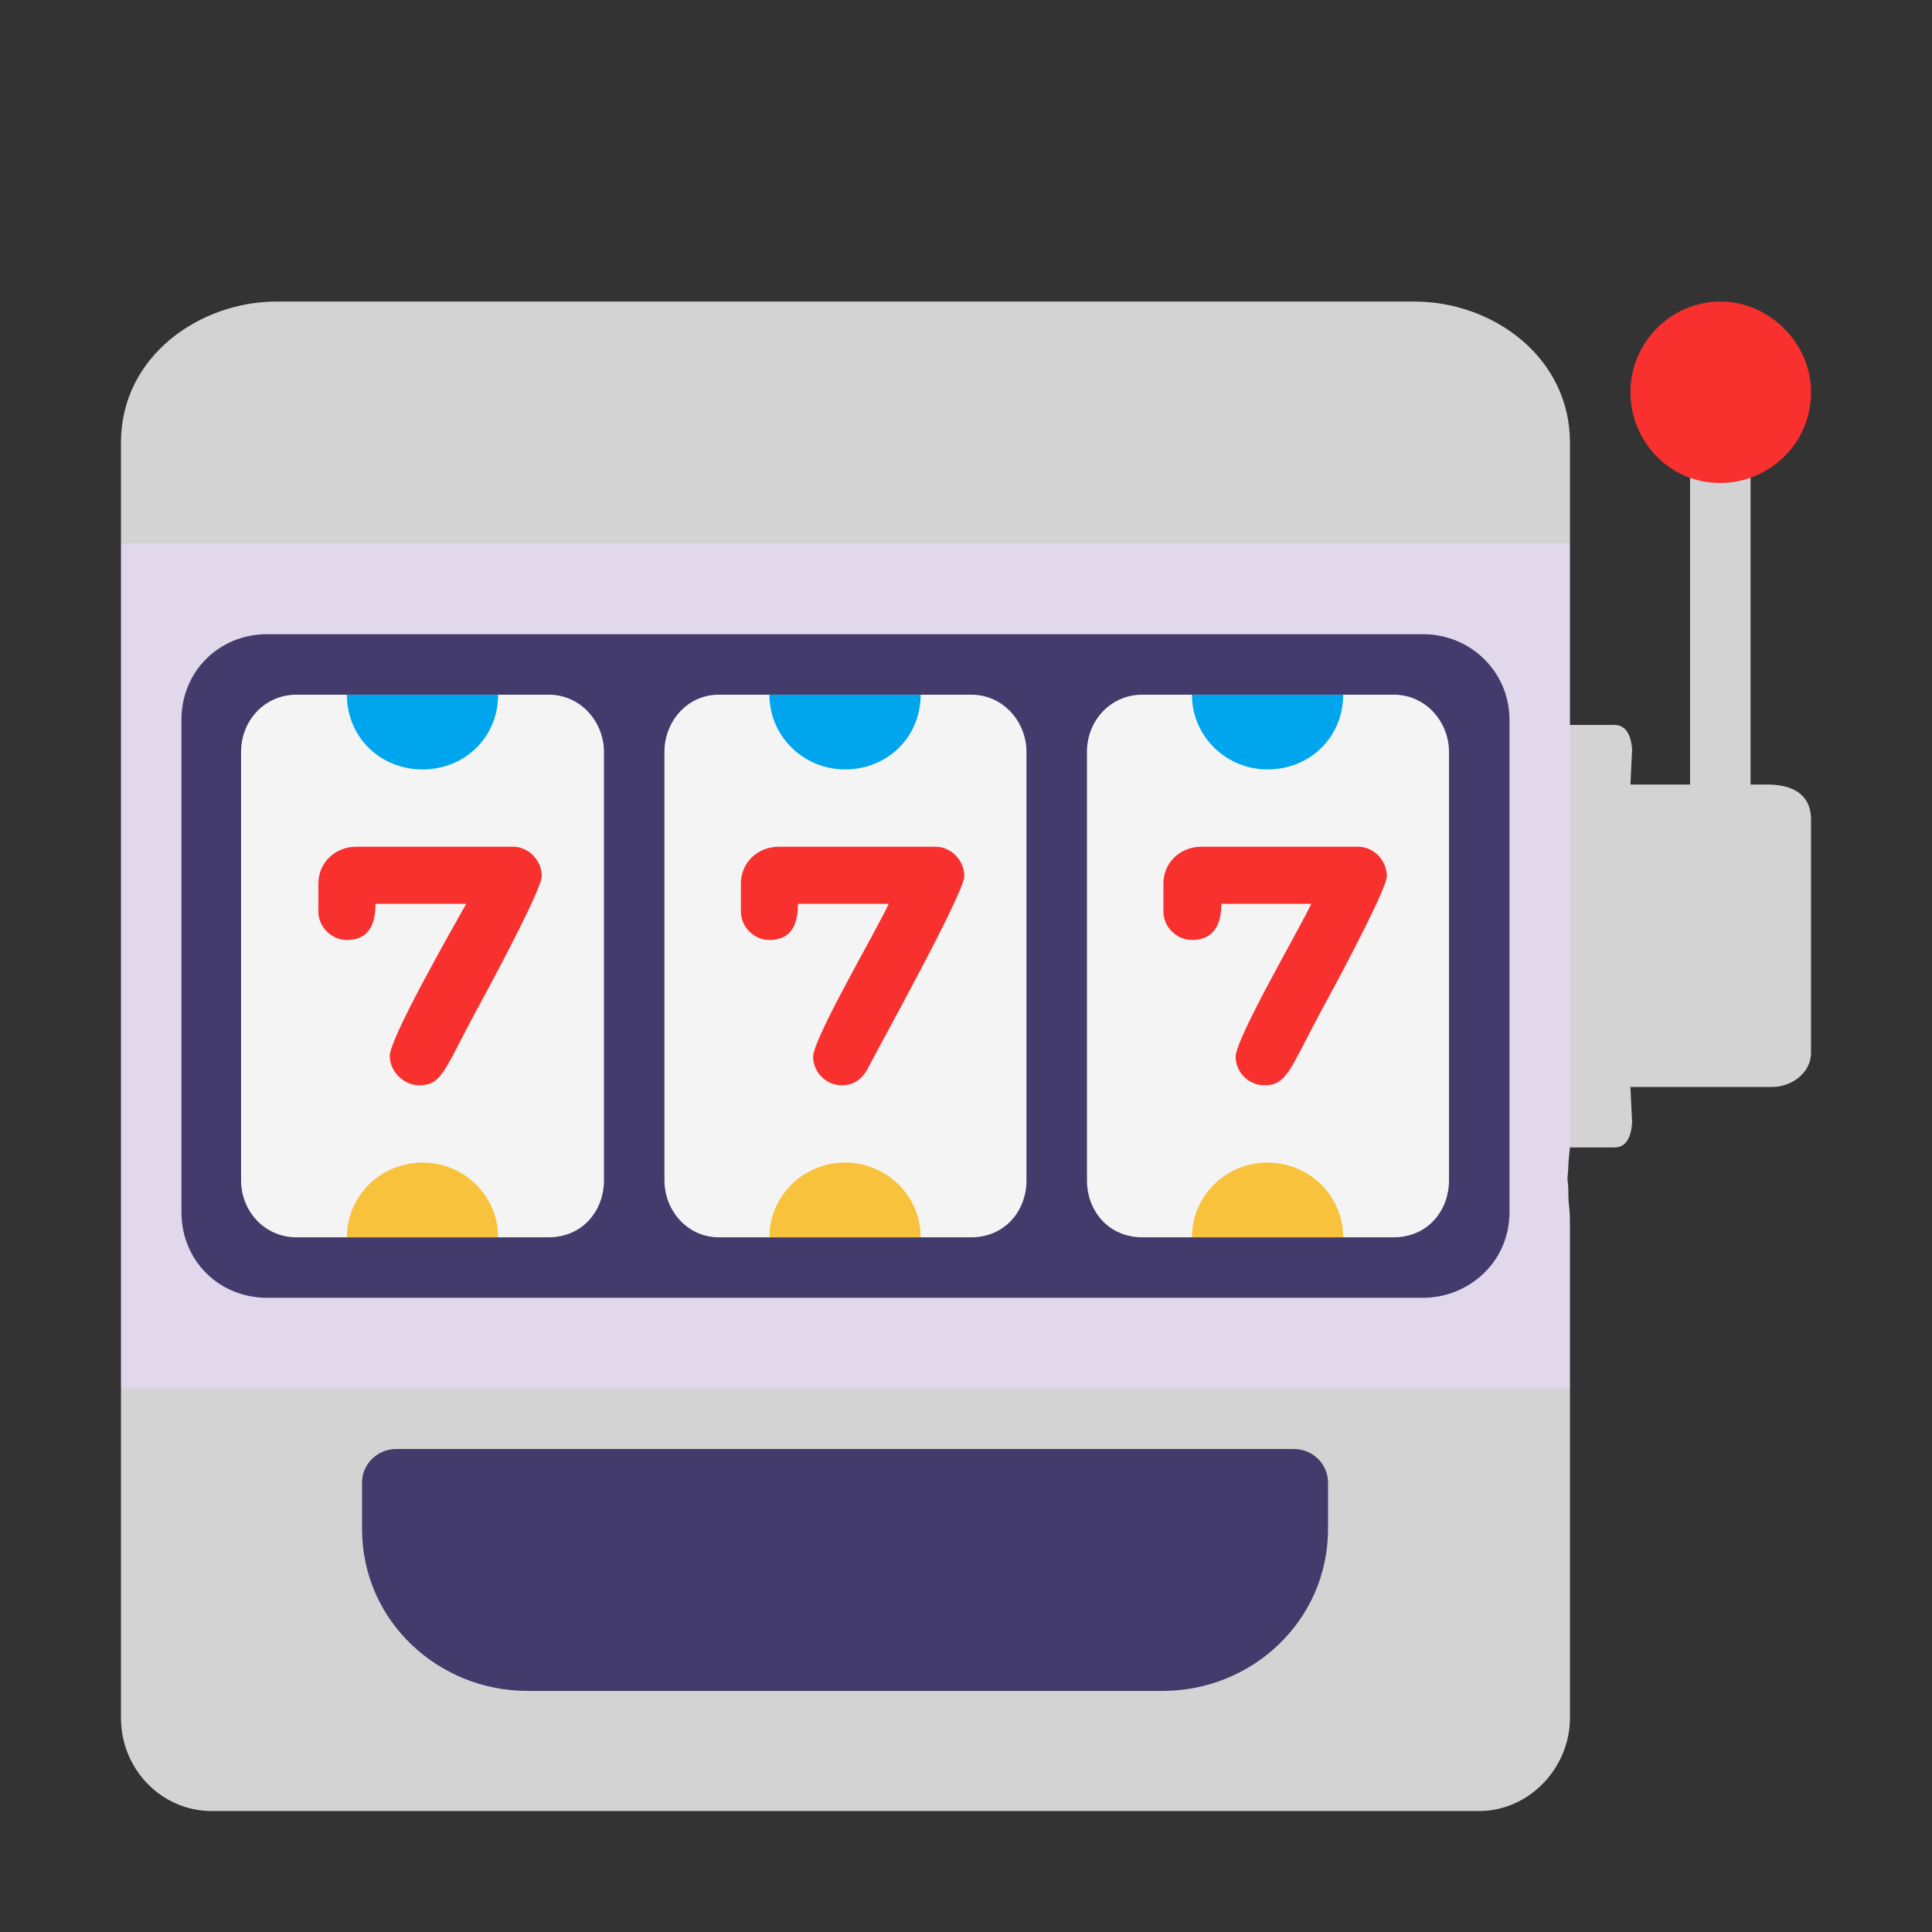 <svg version="1.1" xmlns="http://www.w3.org/2000/svg" viewBox="0 0 2300 2300"><rect x="0" y="0" width="2300" height="2300" fill="#333333" stroke="none"/><g transform="scale(1,-1) translate(-256, -1869)">
		<path d="M1264 58l861 158 0 191c0 9 0 18-1 26-1 7-1 15-1 22l-1 11 1 12c0 7 1 16 2 25 3 17 7 32 13 43 6 11 12 25 17 42l61 171-91 247 0 216-574 57-76 9-67 9c-22 3-44 5-67 7-23 2-49 3-77 3-28 0-53-1-76-3-23-2-46-4-68-7l-67-9-77-9-576-57 0-1006 864-158 z" fill="#E1D8EC"/>
		<path d="M2017-287c59 0 108 51 108 111l0 392-1725 0 0-392c0-62 49-111 108-111l1509 0 z M2178 503c15 0 20 14 21 30l-2 42 169 0c22 0 46 16 46 41l0 277c0 32-24 41-48 42l-24 0 0 396c0 18-17 35-36 35-19 0-36-17-36-35l0-396-71 0 2 42c-1 14-6 29-21 29l-53 0 0-503 53 0 z M2125 1222l0 120c0 102-92 168-185 168l-1355 0c-90 0-185-64-185-168l0-120 1725 0 z" fill="#D3D3D3"/>
		<path d="M1640-144c107 0 197 84 197 193l0 55c0 22-18 40-41 40l-1068 0c-23 0-41-18-41-40l0-55c0-110 91-193 197-193l756 0 z M1950 324c54 0 103 42 103 102l0 586c0 57-46 102-103 102l-1376 0c-57 0-102-44-102-102l0-586c0-58 45-102 102-102l1376 0 z" fill="#433B6B"/>
		<path d="M909 396c40 0 66 31 66 68l0 510c0 35-27 68-66 68l-300 0c-38 0-66-31-66-68l0-510c0-37 28-68 66-68l300 0 z" fill="#F4F4F4"/>
		<path d="M1412 396c40 0 66 31 66 68l0 510c0 35-27 68-66 68l-300 0c-38 0-65-32-65-68l0-510c0-36 27-68 65-68l300 0 z" fill="#F4F4F4"/>
		<path d="M1915 396c40 0 66 31 66 68l0 510c0 35-27 68-66 68l-299 0c-38 0-66-31-66-68l0-510c0-37 26-68 66-68l299 0 z" fill="#F4F4F4"/>
		<path d="M1765 953c50 0 90 38 90 89l-180 0c0-50 41-89 90-89 z M1262 953c50 0 90 38 90 89l-180 0c0-50 41-89 90-89 z M759 953c50 0 90 38 90 89l-180 0c0-51 40-89 90-89 z" fill="#00A6ED"/>
		<path d="M1855 396c0 50-41 89-90 89-49 0-90-39-90-89l180 0 z M1352 396c0 50-41 89-90 89-49 0-90-39-90-89l180 0 z M849 396c0 50-41 89-90 89-49 0-90-39-90-89l180 0 z" fill="#F9C23C"/>
		<path d="M1761 577c-18 0-34 15-34 34 0 22 76 152 90 182l-107 0c0-23-8-43-35-43-18 0-34 15-34 34l0 33c0 26 21 44 45 44l187 0c18 0 34-16 34-35 0-13-44-98-79-162-37-69-40-87-67-87 z M1258 577c13 0 23 6 30 18 16 31 116 211 116 231 0 19-16 35-34 35l-187 0c-24 0-45-18-45-44l0-33c0-18 15-34 34-34 27 0 34 20 34 43l108 0c-13-29-90-160-90-182 0-18 15-34 34-34 z M755 577c-18 0-35 16-35 35 0 21 73 149 91 181l-108 0c0-23-7-43-34-43-18 0-34 15-34 34l0 33c0 26 21 44 45 44l187 0c18 0 34-16 34-35 0-13-44-98-79-162-37-69-40-87-67-87 z M2304 1294c57 0 108 46 108 108 0 58-49 108-108 108-59 0-107-49-107-108 0-57 45-108 107-108 z" fill="#F8312F"/>
	</g></svg>
